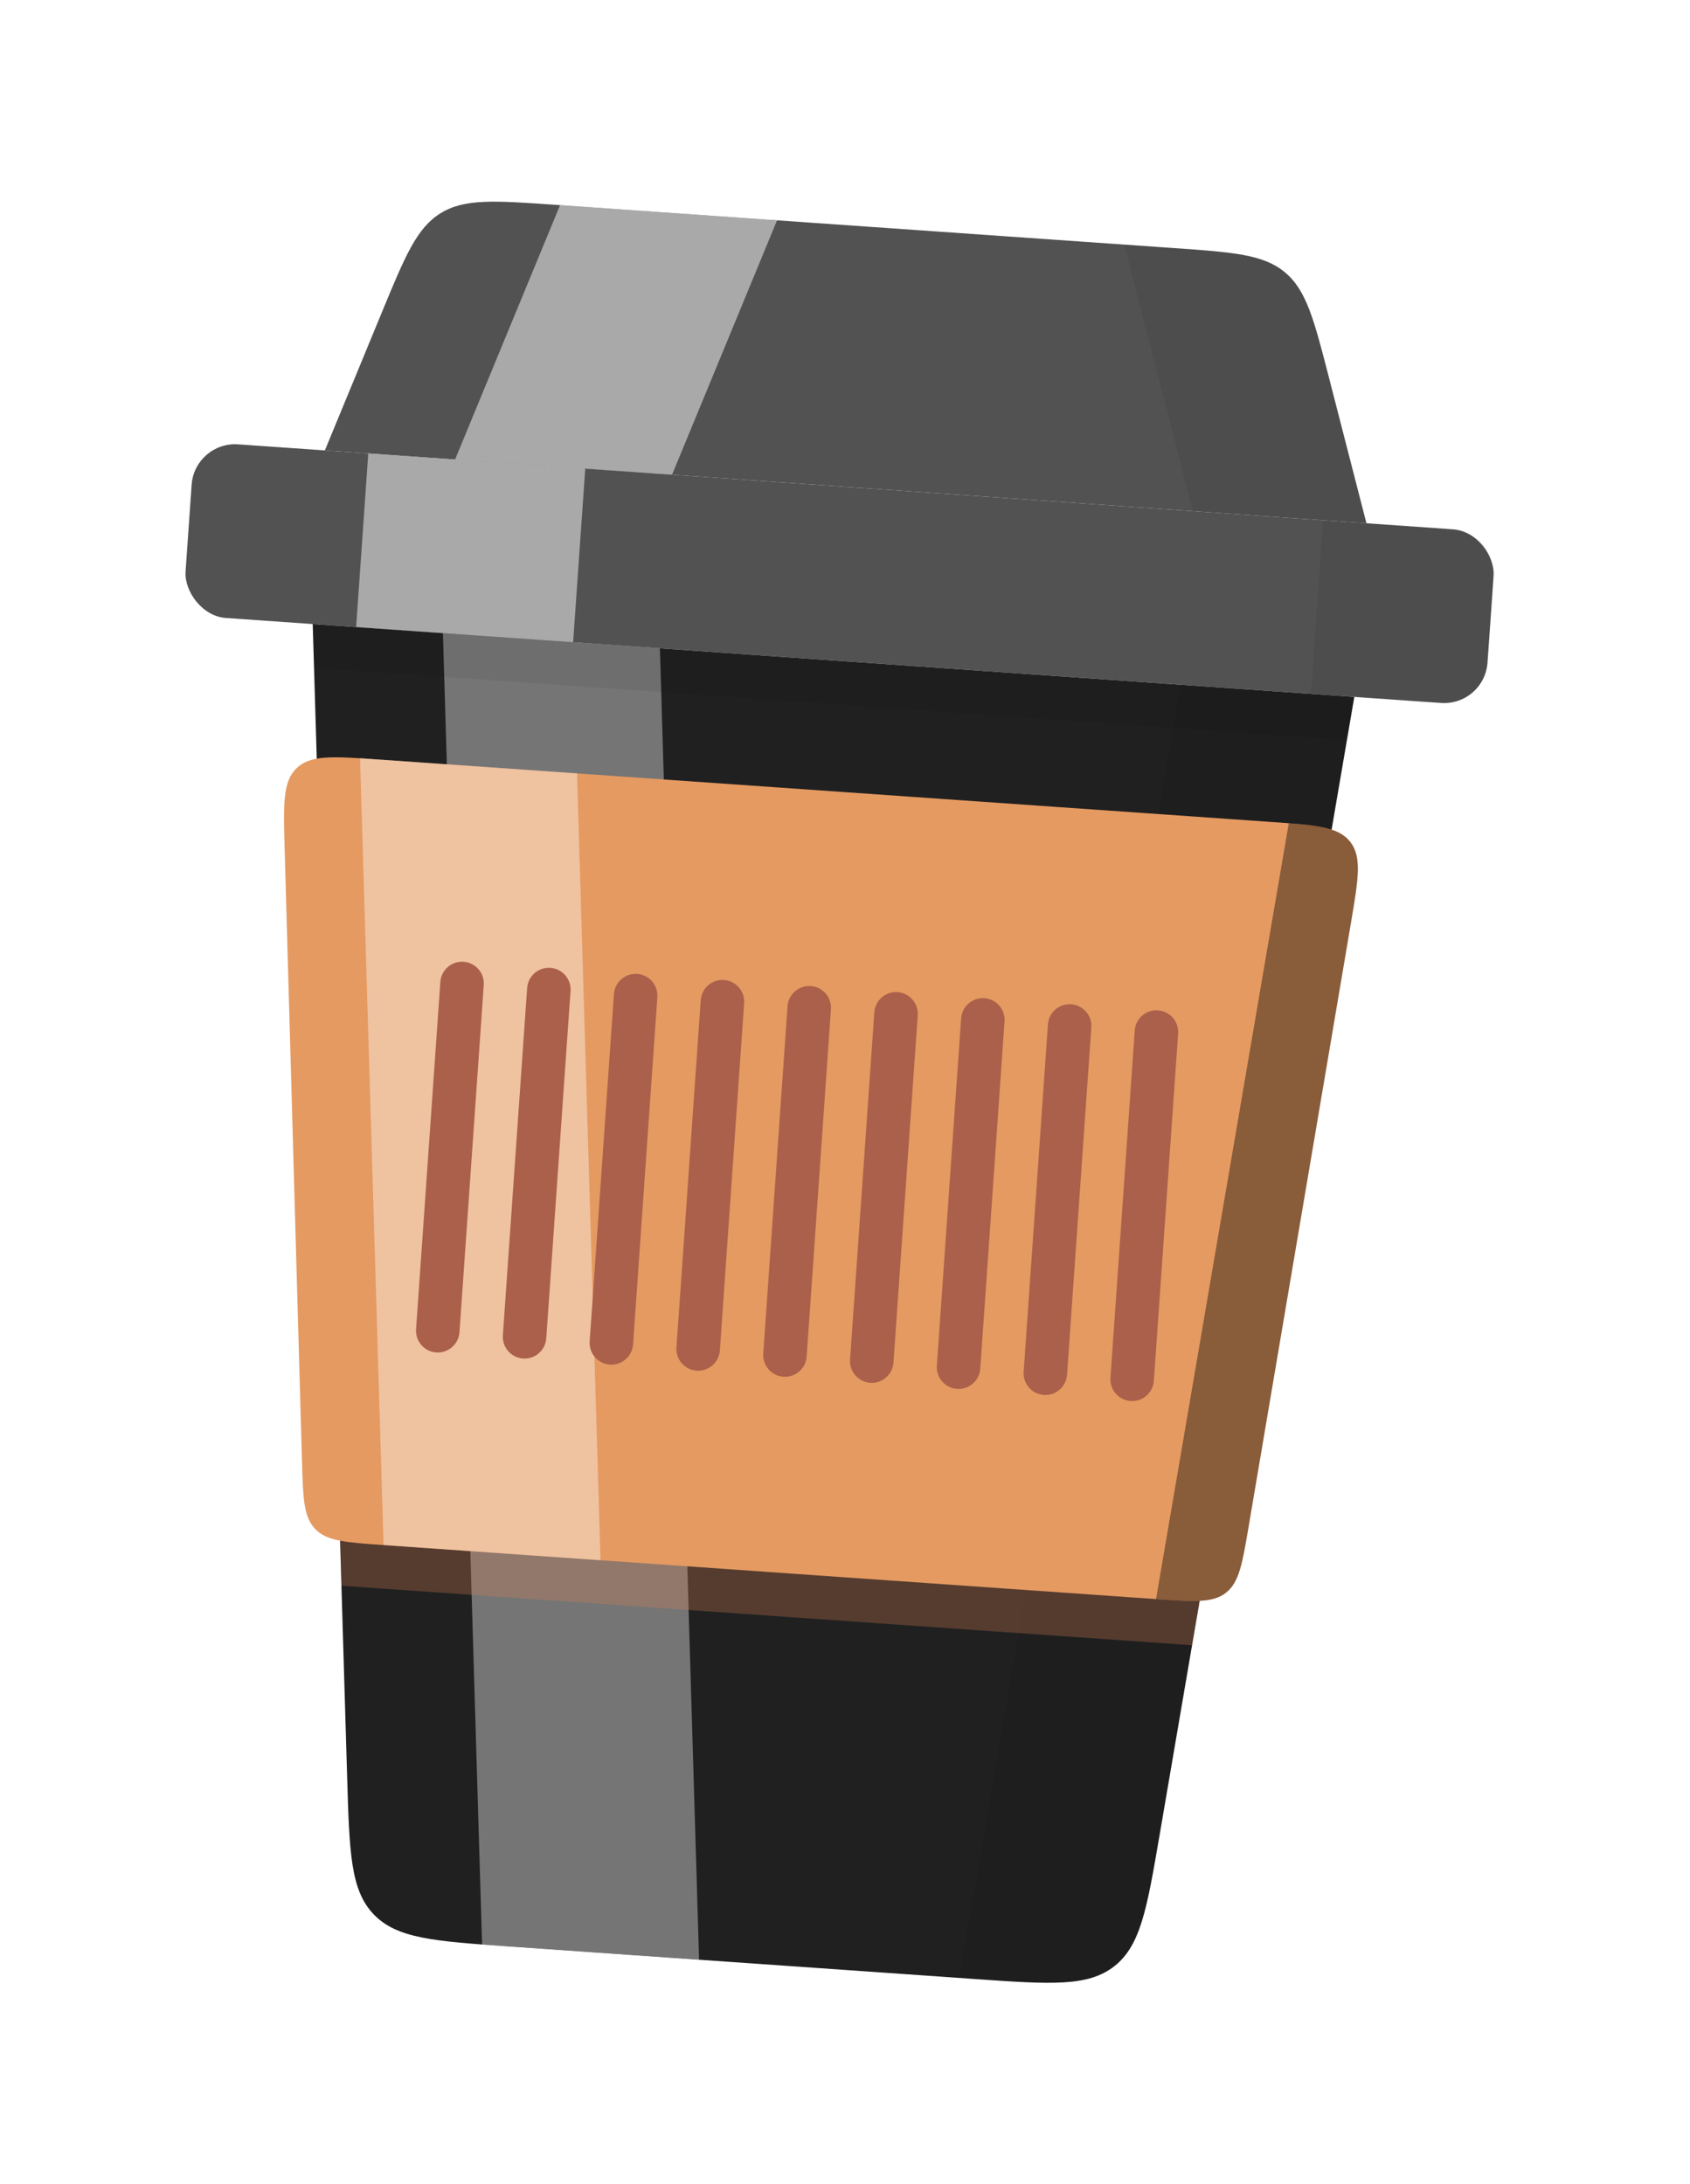 <svg width="202" height="261" viewBox="0 0 202 261" fill="none" xmlns="http://www.w3.org/2000/svg">
<g filter="url(#filter0_d_1_23)">
<path d="M45.66 16.483C48.421 9.795 49.802 6.451 52.656 4.683C55.51 2.915 59.119 3.167 66.337 3.672L140.173 8.835C147.391 9.34 151 9.592 153.58 11.74C156.16 13.889 157.062 17.392 158.865 24.399L163.326 41.73L38.83 33.025L45.66 16.483Z" fill="#525252"/>
<path opacity="0.5" d="M66.943 3.714L92.88 5.528L80.329 35.926L54.392 34.113L66.943 3.714Z" fill="white"/>
<g opacity="0.06">
<path d="M142.577 40.279L163.326 41.73L158.865 24.399C157.062 17.392 156.16 13.889 153.58 11.74C151 9.592 147.391 9.34 140.173 8.835L134.379 8.43L142.577 40.279Z" fill="black" style="mix-blend-mode:soft-light"/>
</g>
<rect x="23.268" y="31.936" width="156" height="20.8" rx="5.2" transform="rotate(4 23.268 31.936)" fill="#525252"/>
<path opacity="0.5" d="M44.018 33.387L69.954 35.201L68.503 55.95L42.567 54.137L44.018 33.387Z" fill="white"/>
<g opacity="0.06">
<path d="M158.139 41.367L168.514 42.093C173.404 42.435 175.85 42.606 177.263 44.231C177.263 44.231 177.263 44.231 177.263 44.231C178.676 45.857 178.505 48.302 178.163 53.193V53.193C177.821 58.084 177.65 60.529 176.024 61.942C176.024 61.942 176.024 61.942 176.024 61.942C174.399 63.355 171.953 63.184 167.063 62.842L156.688 62.117L158.139 41.367Z" fill="black" style="mix-blend-mode:soft-light"/>
</g>
<path d="M37.379 53.774L161.875 62.48L138.606 198.457C137.097 207.275 136.343 211.684 133.191 214.159C130.04 216.634 125.578 216.322 116.653 215.698L60.837 211.795C51.913 211.171 47.451 210.859 44.674 207.969C41.898 205.08 41.764 200.609 41.497 191.667L37.379 53.774Z" fill="#202020"/>
<path opacity="0.5" d="M52.941 54.862L78.878 56.676L83.558 213.384L57.621 211.57L52.941 54.862Z" fill="#CACACA"/>
<g opacity="0.06">
<path d="M161.875 62.48L141.126 61.029L114.682 215.56L116.653 215.698C125.578 216.322 130.04 216.634 133.191 214.159C136.343 211.684 137.097 207.275 138.606 198.457L161.875 62.48Z" fill="black" style="mix-blend-mode:soft-light"/>
</g>
<g opacity="0.06">
<path fill-rule="evenodd" clip-rule="evenodd" d="M161.875 62.48L37.379 53.774L37.535 58.998L160.994 67.63L161.875 62.48Z" fill="black" style="mix-blend-mode:soft-light"/>
</g>
<path fill-rule="evenodd" clip-rule="evenodd" d="M40.499 158.246L40.811 168.693L142.483 175.803L144.246 165.501L40.499 158.246Z" fill="#D27F55" fill-opacity="0.3"/>
<path fill-rule="evenodd" clip-rule="evenodd" d="M34.022 80.624C33.87 75.265 33.795 72.585 35.458 70.99C37.121 69.394 39.795 69.581 45.143 69.955L151.935 77.422C157.283 77.796 159.957 77.984 161.382 79.795C162.807 81.607 162.359 84.249 161.463 89.535L149.237 161.658C148.488 166.075 148.114 168.283 146.537 169.523C144.961 170.763 142.726 170.607 138.258 170.295L45.762 163.827C41.294 163.514 39.059 163.358 37.67 161.91C36.282 160.463 36.218 158.224 36.092 153.746L34.022 80.624Z" fill="#E59A61"/>
<g opacity="0.4">
<path fill-rule="evenodd" clip-rule="evenodd" d="M43.035 69.807L68.971 71.621L71.779 165.646L45.843 163.832L43.035 69.807Z" fill="white" style="mix-blend-mode:soft-light"/>
</g>
<path style="mix-blend-mode:soft-light" fill-rule="evenodd" clip-rule="evenodd" d="M138.177 170.289L154.043 77.575C158.013 77.882 160.158 78.239 161.382 79.795C162.807 81.607 162.359 84.249 161.463 89.535L149.237 161.658C148.488 166.075 148.114 168.283 146.537 169.523C144.961 170.763 142.726 170.607 138.258 170.295L138.177 170.289Z" fill="black" fill-opacity="0.4"/>
<path fill-rule="evenodd" clip-rule="evenodd" d="M76.157 95.581C74.725 95.481 73.483 96.561 73.382 97.993L70.481 139.492C70.38 140.924 71.46 142.167 72.893 142.267C74.325 142.367 75.568 141.287 75.668 139.854L78.57 98.356C78.67 96.923 77.59 95.681 76.157 95.581ZM63.008 97.268C63.108 95.835 64.35 94.755 65.783 94.855C67.215 94.955 68.295 96.198 68.195 97.63L65.293 139.129C65.193 140.561 63.951 141.641 62.518 141.541C61.086 141.441 60.006 140.199 60.106 138.766L63.008 97.268ZM52.633 96.542C52.733 95.11 53.976 94.03 55.408 94.13C56.841 94.23 57.921 95.472 57.821 96.905L54.919 138.404C54.818 139.836 53.576 140.916 52.144 140.816C50.711 140.716 49.631 139.473 49.731 138.041L52.633 96.542ZM83.757 98.719C83.857 97.286 85.1 96.206 86.532 96.306C87.965 96.406 89.045 97.649 88.945 99.081L86.043 140.58C85.942 142.012 84.7 143.092 83.268 142.992C81.835 142.892 80.755 141.65 80.855 140.217L83.757 98.719ZM96.907 97.032C95.474 96.931 94.232 98.011 94.132 99.444L91.23 140.943C91.13 142.375 92.21 143.618 93.642 143.718C95.075 143.818 96.317 142.738 96.417 141.305L99.319 99.807C99.419 98.374 98.339 97.132 96.907 97.032ZM104.506 100.169C104.607 98.737 105.849 97.657 107.282 97.757C108.714 97.857 109.794 99.1 109.694 100.532L106.792 142.031C106.692 143.463 105.449 144.543 104.017 144.443C102.584 144.343 101.504 143.101 101.605 141.668L104.506 100.169ZM117.656 98.483C116.224 98.382 114.981 99.462 114.881 100.895L111.979 142.394C111.879 143.826 112.959 145.068 114.392 145.169C115.824 145.269 117.066 144.189 117.167 142.756L120.068 101.258C120.169 99.825 119.089 98.583 117.656 98.483ZM125.256 101.62C125.356 100.188 126.598 99.108 128.031 99.208C129.463 99.308 130.543 100.551 130.443 101.983L127.541 143.482C127.441 144.914 126.199 145.994 124.766 145.894C123.334 145.794 122.254 144.552 122.354 143.119L125.256 101.62ZM138.406 99.934C136.973 99.833 135.731 100.913 135.631 102.346L132.729 143.845C132.628 145.277 133.708 146.519 135.141 146.62C136.573 146.72 137.816 145.64 137.916 144.207L140.818 102.709C140.918 101.276 139.838 100.034 138.406 99.934Z" fill="#AB604B" style="mix-blend-mode:darken"/>
</g>
<defs>
<filter id="filter0_d_1_23" x="-9.865" y="0.812" width="211.729" height="259.975" filterUnits="userSpaceOnUse" color-interpolation-filters="sRGB">
<feFlood flood-opacity="0" result="BackgroundImageFix"/>
<feColorMatrix in="SourceAlpha" type="matrix" values="0 0 0 0 0 0 0 0 0 0 0 0 0 0 0 0 0 0 127 0" result="hardAlpha"/>
<feOffset dy="20.8"/>
<feGaussianBlur stdDeviation="10.4"/>
<feColorMatrix type="matrix" values="0 0 0 0 0 0 0 0 0 0 0 0 0 0 0 0 0 0 0.12 0"/>
<feBlend mode="darken" in2="BackgroundImageFix" result="effect1_dropShadow_1_23"/>
<feBlend mode="normal" in="SourceGraphic" in2="effect1_dropShadow_1_23" result="shape"/>
</filter>
</defs>
</svg>
